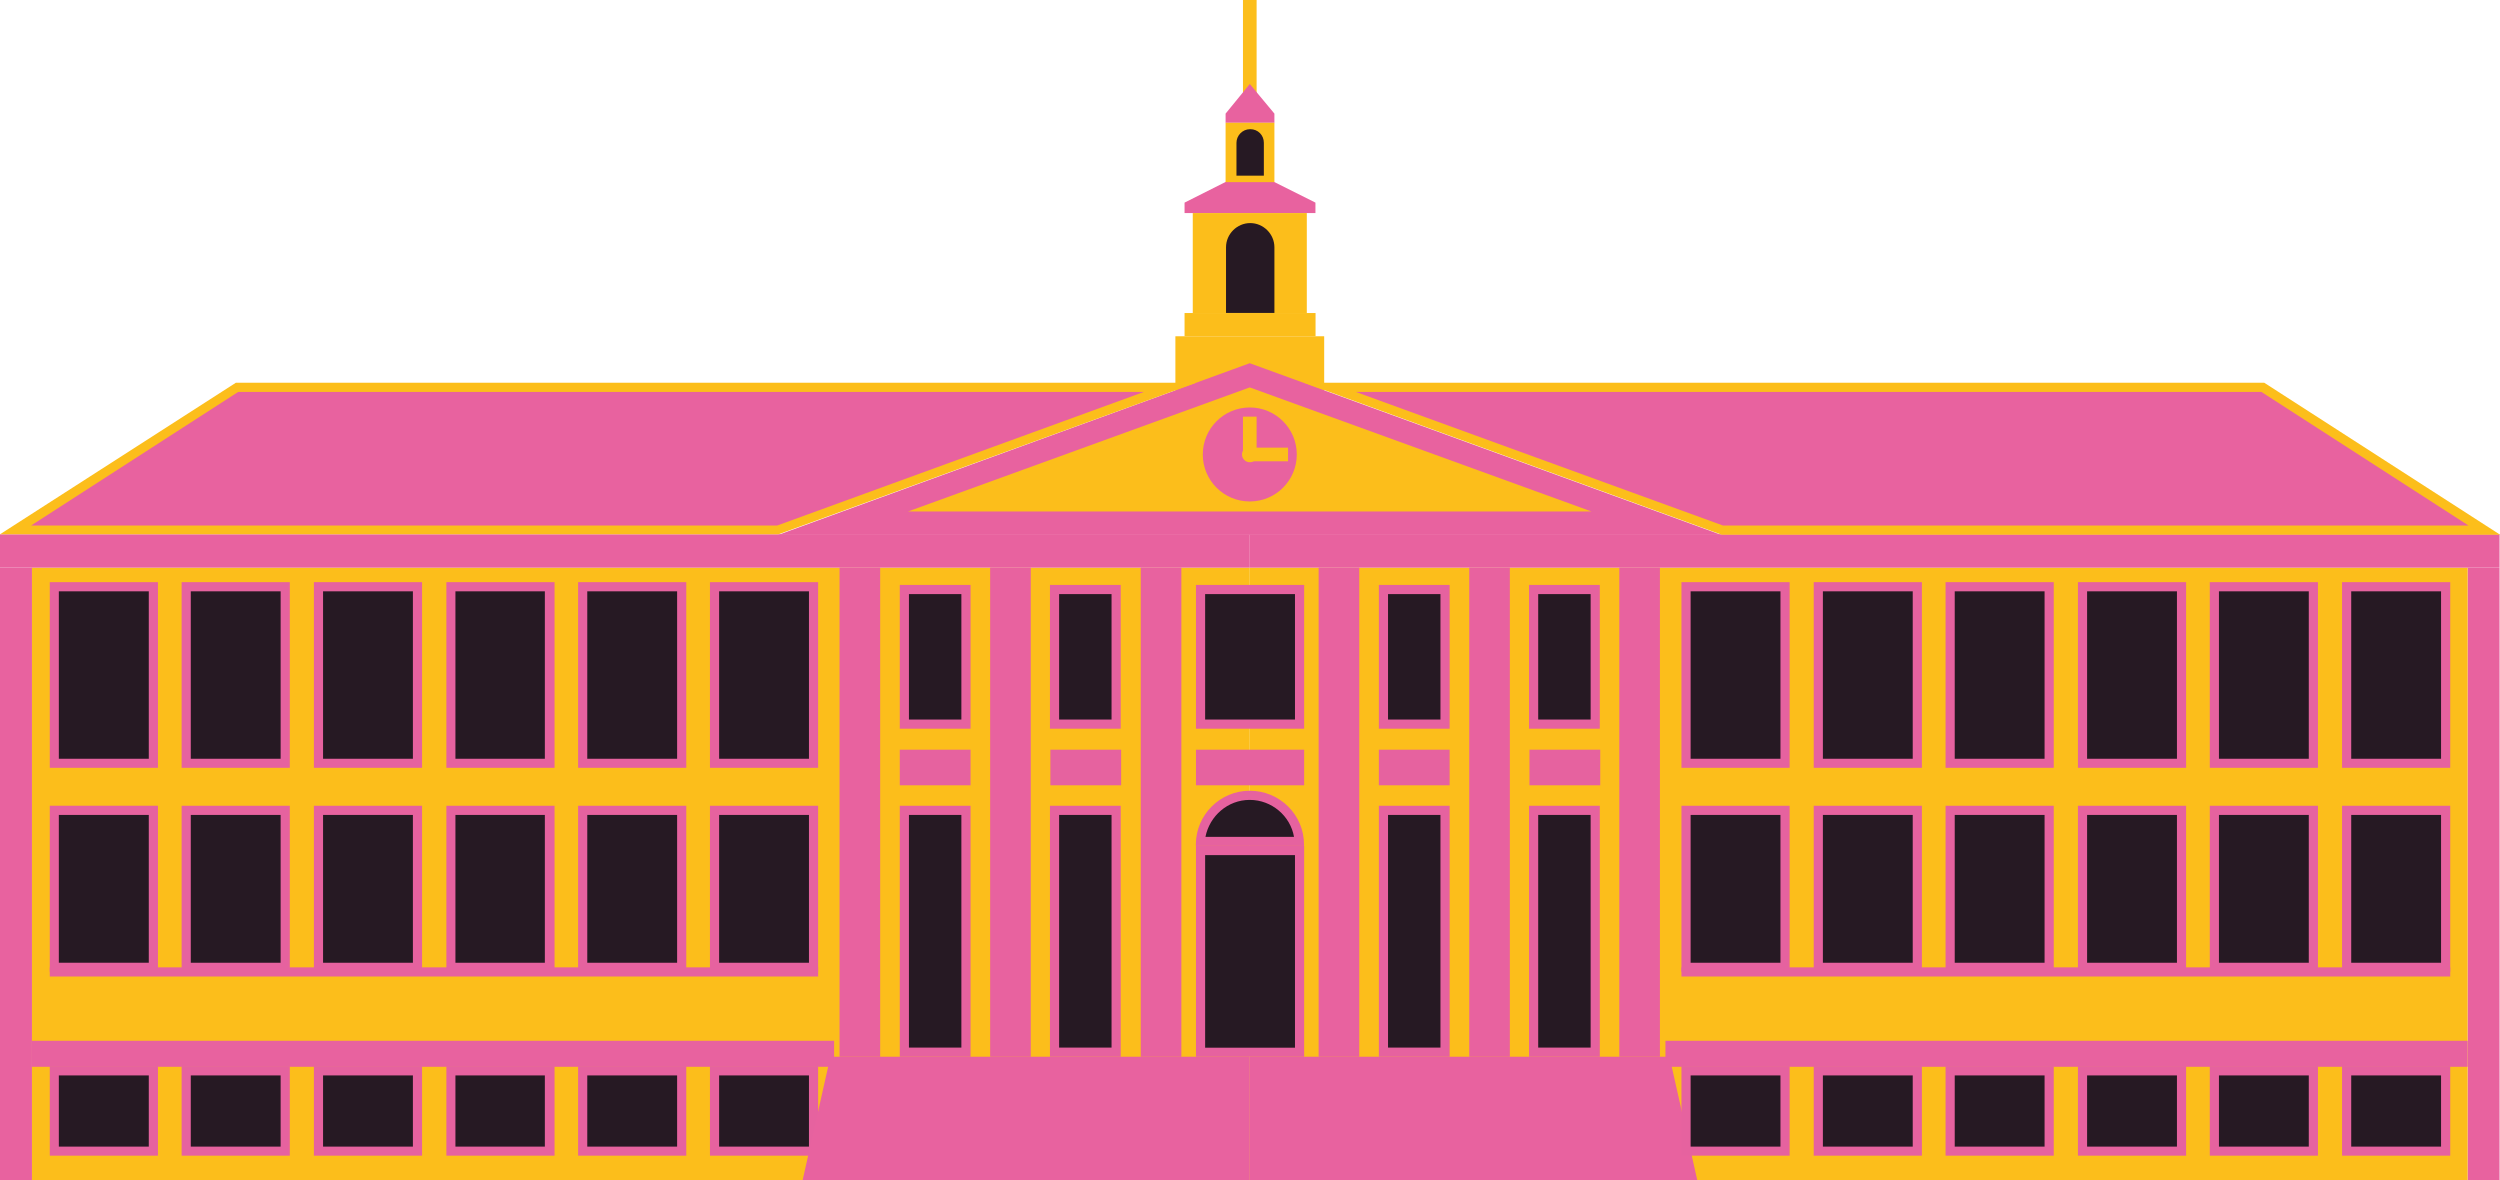 <?xml version="1.0" encoding="UTF-8"?>
<svg id="Calque_2" data-name="Calque 2" xmlns="http://www.w3.org/2000/svg" viewBox="0 0 234.56 110.75">
  <defs>
    <style>
      .cls-1 {
        stroke: #e6629f;
        stroke-width: .86px;
      }

      .cls-1, .cls-2 {
        fill: none;
        stroke-miterlimit: 10;
      }

      .cls-3, .cls-4 {
        fill: #e8629f;
      }

      .cls-5, .cls-6 {
        fill: #fcbe1b;
      }

      .cls-7 {
        fill: #e6629f;
      }

      .cls-8, .cls-9 {
        fill: #261923;
      }

      .cls-2 {
        stroke: #fcbe1b;
        stroke-width: 1.28px;
      }

      .cls-9, .cls-4, .cls-6 {
        fill-rule: evenodd;
      }
    </style>
  </defs>
  <g id="Calque_1-2" data-name="Calque 1">
    <g>
      <g>
        <polygon class="cls-4" points="123.42 19.01 117.26 15.93 111.14 19.01 111.14 19.99 123.42 19.99 123.42 19.01"/>
        <line class="cls-2" x1="117.26" y1="9.72" x2="117.26"/>
        <polygon class="cls-4" points="119.57 10.66 117.26 7.88 114.99 10.66 114.99 11.52 119.57 11.52 119.57 10.66"/>
        <rect class="cls-5" x="111.91" y="19.99" width="10.7" height="9.38"/>
        <rect class="cls-5" x="114.99" y="11.52" width="4.58" height="5.57"/>
        <rect class="cls-5" x="111.14" y="29.37" width="12.29" height="2.18"/>
        <rect class="cls-5" x="110.28" y="31.55" width="13.96" height="5.57"/>
        <path class="cls-8" d="m117.3,12.12h0c.73,0,1.28.56,1.28,1.28v3.08h-2.57v-3.08c0-.68.56-1.28,1.28-1.28Z"/>
        <path class="cls-8" d="m117.3,20.93h0c1.24,0,2.27,1.03,2.27,2.27v6.16h-4.54v-6.16c0-1.24,1.03-2.27,2.27-2.27h0Z"/>
      </g>
      <g>
        <polygon class="cls-6" points="79.11 49.06 117.26 35.19 155.4 49.06 79.11 49.06"/>
        <path class="cls-3" d="m117.26,36.35l32.06,11.64h-64.13l32.06-11.64m0-2.27l-44.22,16.1h88.45l-44.22-16.1h0Z"/>
      </g>
      <g>
        <circle class="cls-3" cx="117.26" cy="42.64" r="4.41"/>
        <circle class="cls-5" cx="117.26" cy="42.64" r=".73"/>
        <line class="cls-2" x1="117.26" y1="42.64" x2="117.26" y2="39.09"/>
        <line class="cls-2" x1="117.26" y1="42.64" x2="120.85" y2="42.64"/>
      </g>
      <rect class="cls-3" y="53.26" width="3" height="57.49"/>
      <rect class="cls-5" x="3" y="53.26" width="114.26" height="57.49"/>
      <rect class="cls-3" x="3" y="97.65" width="75.26" height="2.44"/>
      <rect class="cls-3" y="50.13" width="117.26" height="3.13"/>
      <g>
        <polygon class="cls-4" points="1.46 49.7 22.22 36.35 109.77 36.35 72.99 49.7 1.46 49.7"/>
        <path class="cls-5" d="m107.33,36.77l-34.42,12.54H2.91l19.44-12.54h84.98m4.88-.86H22.13L0,50.13h73.03l39.17-14.21h0Z"/>
      </g>
      <g>
        <g>
          <rect class="cls-8" x="98.98" y="76.03" width="5.78" height="22.69"/>
          <path class="cls-7" d="m104.29,76.46v21.83h-4.92v-21.83h4.92m.86-.86h-6.64v23.55h6.64v-23.55h0Z"/>
        </g>
        <g>
          <rect class="cls-8" x="98.98" y="55.31" width="5.78" height="12.63"/>
          <path class="cls-7" d="m104.29,55.74v11.77h-4.92v-11.77h4.92m.86-.86h-6.64v13.49h6.64v-13.49h0Z"/>
        </g>
        <rect class="cls-7" x="98.55" y="70.34" width="6.64" height="3.34"/>
      </g>
      <g>
        <g>
          <rect class="cls-8" x="84.85" y="76.03" width="5.78" height="22.69"/>
          <path class="cls-7" d="m90.2,76.46v21.83h-4.92v-21.83h4.92m.86-.86h-6.64v23.55h6.64v-23.55h0Z"/>
        </g>
        <g>
          <rect class="cls-8" x="84.85" y="55.31" width="5.78" height="12.63"/>
          <path class="cls-7" d="m90.2,55.74v11.77h-4.92v-11.77h4.92m.86-.86h-6.64v13.49h6.64v-13.49h0Z"/>
        </g>
        <rect class="cls-7" x="84.42" y="70.34" width="6.64" height="3.34"/>
      </g>
      <g>
        <g>
          <rect class="cls-8" x="67.08" y="55.05" width="9.29" height="16.57"/>
          <path class="cls-7" d="m75.9,55.48v15.71h-8.43v-15.71h8.43m.86-.86h-10.15v17.42h10.15v-17.42h0Z"/>
        </g>
        <g>
          <rect class="cls-8" x="54.67" y="55.05" width="9.29" height="16.57"/>
          <path class="cls-7" d="m63.53,55.48v15.71h-8.43v-15.71h8.43m.86-.86h-10.15v17.42h10.15v-17.42h0Z"/>
        </g>
        <g>
          <rect class="cls-8" x="42.3" y="55.05" width="9.29" height="16.57"/>
          <path class="cls-7" d="m51.12,55.48v15.71h-8.39v-15.71h8.39m.86-.86h-10.1v17.42h10.15v-17.42h-.04Z"/>
        </g>
        <g>
          <rect class="cls-8" x="29.88" y="55.05" width="9.29" height="16.57"/>
          <path class="cls-7" d="m38.74,55.48v15.71h-8.43v-15.71h8.43m.86-.86h-10.15v17.42h10.15v-17.42h0Z"/>
        </g>
        <g>
          <rect class="cls-8" x="17.47" y="55.05" width="9.29" height="16.57"/>
          <path class="cls-7" d="m26.33,55.48v15.71h-8.43v-15.71h8.43m.86-.86h-10.15v17.42h10.15v-17.42h0Z"/>
        </g>
        <g>
          <rect class="cls-8" x="5.09" y="55.05" width="9.29" height="16.57"/>
          <path class="cls-7" d="m13.96,55.48v15.71H5.52v-15.71h8.43m.86-.86H4.67v17.42h10.15v-17.42h0Z"/>
        </g>
      </g>
      <g>
        <g>
          <rect class="cls-8" x="67.08" y="100.48" width="9.29" height="7.53"/>
          <path class="cls-7" d="m75.9,100.9v6.68h-8.43v-6.68h8.43m.86-.86h-10.15v8.39h10.15v-8.39h0Z"/>
        </g>
        <g>
          <rect class="cls-8" x="54.67" y="100.48" width="9.29" height="7.53"/>
          <path class="cls-7" d="m63.53,100.9v6.68h-8.43v-6.68h8.43m.86-.86h-10.15v8.39h10.15v-8.39h0Z"/>
        </g>
        <g>
          <rect class="cls-8" x="42.3" y="100.48" width="9.29" height="7.53"/>
          <path class="cls-7" d="m51.12,100.9v6.68h-8.39v-6.68h8.39m.86-.86h-10.1v8.39h10.15v-8.39h-.04Z"/>
        </g>
        <g>
          <rect class="cls-8" x="29.88" y="100.48" width="9.29" height="7.53"/>
          <path class="cls-7" d="m38.74,100.9v6.68h-8.43v-6.68h8.43m.86-.86h-10.15v8.39h10.15v-8.39h0Z"/>
        </g>
        <g>
          <rect class="cls-8" x="17.47" y="100.48" width="9.29" height="7.53"/>
          <path class="cls-7" d="m26.33,100.9v6.68h-8.43v-6.68h8.43m.86-.86h-10.15v8.39h10.15v-8.39h0Z"/>
        </g>
        <g>
          <rect class="cls-8" x="5.09" y="100.48" width="9.29" height="7.53"/>
          <path class="cls-7" d="m13.96,100.9v6.68H5.52v-6.68h8.43m.86-.86H4.67v8.39h10.15v-8.39h0Z"/>
        </g>
      </g>
      <g>
        <g>
          <rect class="cls-8" x="67.08" y="76.03" width="9.29" height="14.73"/>
          <path class="cls-7" d="m75.9,76.46v13.87h-8.43v-13.87h8.43m.86-.86h-10.15v15.58h10.15v-15.58h0Z"/>
        </g>
        <g>
          <rect class="cls-8" x="54.67" y="76.03" width="9.29" height="14.73"/>
          <path class="cls-7" d="m63.53,76.46v13.87h-8.43v-13.87h8.43m.86-.86h-10.15v15.58h10.15v-15.58h0Z"/>
        </g>
        <g>
          <rect class="cls-8" x="42.3" y="76.03" width="9.29" height="14.73"/>
          <path class="cls-7" d="m51.12,76.46v13.87h-8.39v-13.87h8.39m.86-.86h-10.1v15.58h10.15v-15.58h-.04Z"/>
        </g>
        <g>
          <rect class="cls-8" x="29.88" y="76.03" width="9.29" height="14.73"/>
          <path class="cls-7" d="m38.74,76.46v13.87h-8.43v-13.87h8.43m.86-.86h-10.15v15.58h10.15v-15.58h0Z"/>
        </g>
        <g>
          <rect class="cls-8" x="17.47" y="76.03" width="9.29" height="14.73"/>
          <path class="cls-7" d="m26.33,76.46v13.87h-8.43v-13.87h8.43m.86-.86h-10.15v15.58h10.15v-15.58h0Z"/>
        </g>
        <g>
          <rect class="cls-8" x="5.09" y="76.03" width="9.29" height="14.73"/>
          <path class="cls-7" d="m13.96,76.46v13.87H5.52v-13.87h8.43m.86-.86H4.67v15.58h10.15v-15.58h0Z"/>
        </g>
      </g>
      <line class="cls-1" x1="4.67" y1="91.19" x2="76.76" y2="91.19"/>
      <rect class="cls-3" x="231.52" y="53.26" width="3" height="57.49"/>
      <rect class="cls-5" x="117.26" y="53.26" width="114.26" height="57.49"/>
      <g>
        <polygon class="cls-4" points="75.3 110.75 117.26 110.75 117.26 99.15 77.91 99.15 75.3 110.75"/>
        <polygon class="cls-4" points="156.64 99.15 117.26 99.15 117.26 110.75 159.25 110.75 156.64 99.15"/>
      </g>
      <rect class="cls-3" x="156.26" y="97.65" width="75.26" height="2.44"/>
      <rect class="cls-3" x="117.26" y="50.13" width="117.26" height="3.13"/>
      <rect class="cls-3" x="107.03" y="53.26" width="3.81" height="45.89"/>
      <rect class="cls-3" x="151.93" y="53.26" width="3.81" height="45.89"/>
      <rect class="cls-3" x="92.9" y="53.26" width="3.81" height="45.89"/>
      <rect class="cls-3" x="123.72" y="53.26" width="3.81" height="45.89"/>
      <rect class="cls-3" x="78.77" y="53.26" width="3.81" height="45.89"/>
      <rect class="cls-3" x="137.85" y="53.26" width="3.81" height="45.89"/>
      <g>
        <polygon class="cls-4" points="161.57 49.7 124.75 36.35 212.3 36.35 233.1 49.7 161.57 49.7"/>
        <path class="cls-5" d="m212.17,36.77l19.44,12.54h-69.95l-34.46-12.54h84.98m.26-.86h-90.07l39.17,14.26h73.03l-22.13-14.26h0Z"/>
      </g>
      <g>
        <g>
          <rect class="cls-8" x="129.8" y="76.03" width="5.78" height="22.69"/>
          <path class="cls-7" d="m135.15,76.46v21.83h-4.92v-21.83h4.92m.86-.86h-6.64v23.55h6.64v-23.55h0Z"/>
        </g>
        <g>
          <rect class="cls-8" x="129.8" y="55.31" width="5.78" height="12.63"/>
          <path class="cls-7" d="m135.15,55.74v11.77h-4.92v-11.77h4.92m.86-.86h-6.64v13.49h6.64v-13.49h0Z"/>
        </g>
        <rect class="cls-7" x="129.37" y="70.34" width="6.64" height="3.34"/>
      </g>
      <g>
        <g>
          <rect class="cls-8" x="143.93" y="76.03" width="5.78" height="22.69"/>
          <path class="cls-7" d="m149.24,76.46v21.83h-4.92v-21.83h4.92m.86-.86h-6.64v23.55h6.64v-23.55h0Z"/>
        </g>
        <g>
          <rect class="cls-8" x="143.93" y="55.31" width="5.78" height="12.63"/>
          <path class="cls-7" d="m149.24,55.74v11.77h-4.92v-11.77h4.92m.86-.86h-6.64v13.49h6.64v-13.49h0Z"/>
        </g>
        <rect class="cls-7" x="143.5" y="70.34" width="6.64" height="3.34"/>
      </g>
      <g>
        <g>
          <rect class="cls-8" x="158.18" y="55.05" width="9.29" height="16.57"/>
          <path class="cls-7" d="m167.05,55.48v15.71h-8.43v-15.71h8.43m.86-.86h-10.15v17.42h10.15v-17.42h0Z"/>
        </g>
        <g>
          <rect class="cls-8" x="170.6" y="55.05" width="9.29" height="16.57"/>
          <path class="cls-7" d="m179.46,55.48v15.71h-8.43v-15.71h8.43m.86-.86h-10.15v17.42h10.15v-17.42h0Z"/>
        </g>
        <g>
          <rect class="cls-8" x="182.97" y="55.05" width="9.29" height="16.57"/>
          <path class="cls-7" d="m191.83,55.48v15.71h-8.43v-15.71h8.43m.86-.86h-10.15v17.42h10.15v-17.42h0Z"/>
        </g>
        <g>
          <rect class="cls-8" x="195.39" y="55.05" width="9.29" height="16.57"/>
          <path class="cls-7" d="m204.25,55.48v15.71h-8.43v-15.71h8.43m.86-.86h-10.15v17.42h10.15v-17.42h0Z"/>
        </g>
        <g>
          <rect class="cls-8" x="207.8" y="55.05" width="9.29" height="16.57"/>
          <path class="cls-7" d="m216.62,55.48v15.71h-8.43v-15.71h8.43m.86-.86h-10.15v17.42h10.15v-17.42h0Z"/>
        </g>
        <g>
          <rect class="cls-8" x="220.17" y="55.05" width="9.29" height="16.57"/>
          <path class="cls-7" d="m229.03,55.48v15.71h-8.43v-15.71h8.43m.86-.86h-10.15v17.42h10.15v-17.42h0Z"/>
        </g>
      </g>
      <g>
        <g>
          <rect class="cls-8" x="158.18" y="100.48" width="9.29" height="7.53"/>
          <path class="cls-7" d="m167.05,100.9v6.68h-8.43v-6.68h8.43m.86-.86h-10.15v8.39h10.15v-8.39h0Z"/>
        </g>
        <g>
          <rect class="cls-8" x="170.6" y="100.48" width="9.29" height="7.53"/>
          <path class="cls-7" d="m179.46,100.9v6.68h-8.43v-6.68h8.43m.86-.86h-10.15v8.39h10.15v-8.39h0Z"/>
        </g>
        <g>
          <rect class="cls-8" x="182.97" y="100.48" width="9.29" height="7.53"/>
          <path class="cls-7" d="m191.83,100.9v6.68h-8.43v-6.68h8.43m.86-.86h-10.15v8.39h10.15v-8.39h0Z"/>
        </g>
        <g>
          <rect class="cls-8" x="195.39" y="100.48" width="9.29" height="7.53"/>
          <path class="cls-7" d="m204.25,100.9v6.68h-8.43v-6.68h8.43m.86-.86h-10.15v8.39h10.15v-8.39h0Z"/>
        </g>
        <g>
          <rect class="cls-8" x="207.8" y="100.48" width="9.29" height="7.53"/>
          <path class="cls-7" d="m216.62,100.9v6.68h-8.43v-6.68h8.43m.86-.86h-10.15v8.39h10.15v-8.39h0Z"/>
        </g>
        <g>
          <rect class="cls-8" x="220.17" y="100.48" width="9.29" height="7.53"/>
          <path class="cls-7" d="m229.03,100.9v6.68h-8.43v-6.68h8.43m.86-.86h-10.15v8.39h10.15v-8.39h0Z"/>
        </g>
      </g>
      <g>
        <g>
          <rect class="cls-8" x="158.18" y="76.03" width="9.29" height="14.73"/>
          <path class="cls-7" d="m167.05,76.46v13.87h-8.43v-13.87h8.43m.86-.86h-10.15v15.58h10.15v-15.58h0Z"/>
        </g>
        <g>
          <rect class="cls-8" x="170.6" y="76.03" width="9.29" height="14.73"/>
          <path class="cls-7" d="m179.46,76.46v13.87h-8.43v-13.87h8.43m.86-.86h-10.15v15.58h10.15v-15.58h0Z"/>
        </g>
        <g>
          <rect class="cls-8" x="182.97" y="76.03" width="9.29" height="14.73"/>
          <path class="cls-7" d="m191.83,76.46v13.87h-8.43v-13.87h8.43m.86-.86h-10.15v15.58h10.15v-15.58h0Z"/>
        </g>
        <g>
          <rect class="cls-8" x="195.39" y="76.03" width="9.29" height="14.73"/>
          <path class="cls-7" d="m204.25,76.46v13.87h-8.43v-13.87h8.43m.86-.86h-10.15v15.58h10.15v-15.58h0Z"/>
        </g>
        <g>
          <rect class="cls-8" x="207.8" y="76.03" width="9.29" height="14.73"/>
          <path class="cls-7" d="m216.62,76.46v13.87h-8.43v-13.87h8.43m.86-.86h-10.15v15.58h10.15v-15.58h0Z"/>
        </g>
        <g>
          <rect class="cls-8" x="220.17" y="76.03" width="9.29" height="14.73"/>
          <path class="cls-7" d="m229.03,76.46v13.87h-8.43v-13.87h8.43m.86-.86h-10.15v15.58h10.15v-15.58h0Z"/>
        </g>
      </g>
      <line class="cls-1" x1="229.89" y1="91.19" x2="157.76" y2="91.19"/>
      <g>
        <g>
          <rect class="cls-8" x="112.63" y="79.8" width="9.29" height="18.92"/>
          <path class="cls-7" d="m121.5,80.23v18.07h-8.43v-18.07h8.43m.86-.86h-10.15v19.78h10.15v-19.78h0Z"/>
        </g>
        <g>
          <path class="cls-9" d="m112.63,78.94c.17-2.44,2.18-4.32,4.62-4.32s4.5,1.93,4.62,4.32h-9.25Z"/>
          <path class="cls-7" d="m117.26,75.05c2.05,0,3.81,1.5,4.15,3.47h-8.31c.39-1.97,2.1-3.47,4.15-3.47m0-.86h0c-2.78,0-5.05,2.27-5.05,5.05v.13h10.15v-.13c0-2.78-2.27-5.05-5.09-5.05h0Z"/>
        </g>
        <g>
          <rect class="cls-8" x="112.63" y="55.31" width="9.29" height="12.63"/>
          <path class="cls-7" d="m121.5,55.74v11.77h-8.43v-11.77h8.43m.86-.86h-10.15v13.49h10.15v-13.49h0Z"/>
        </g>
        <rect class="cls-7" x="112.21" y="70.34" width="10.15" height="3.34"/>
      </g>
    </g>
  </g>
</svg>